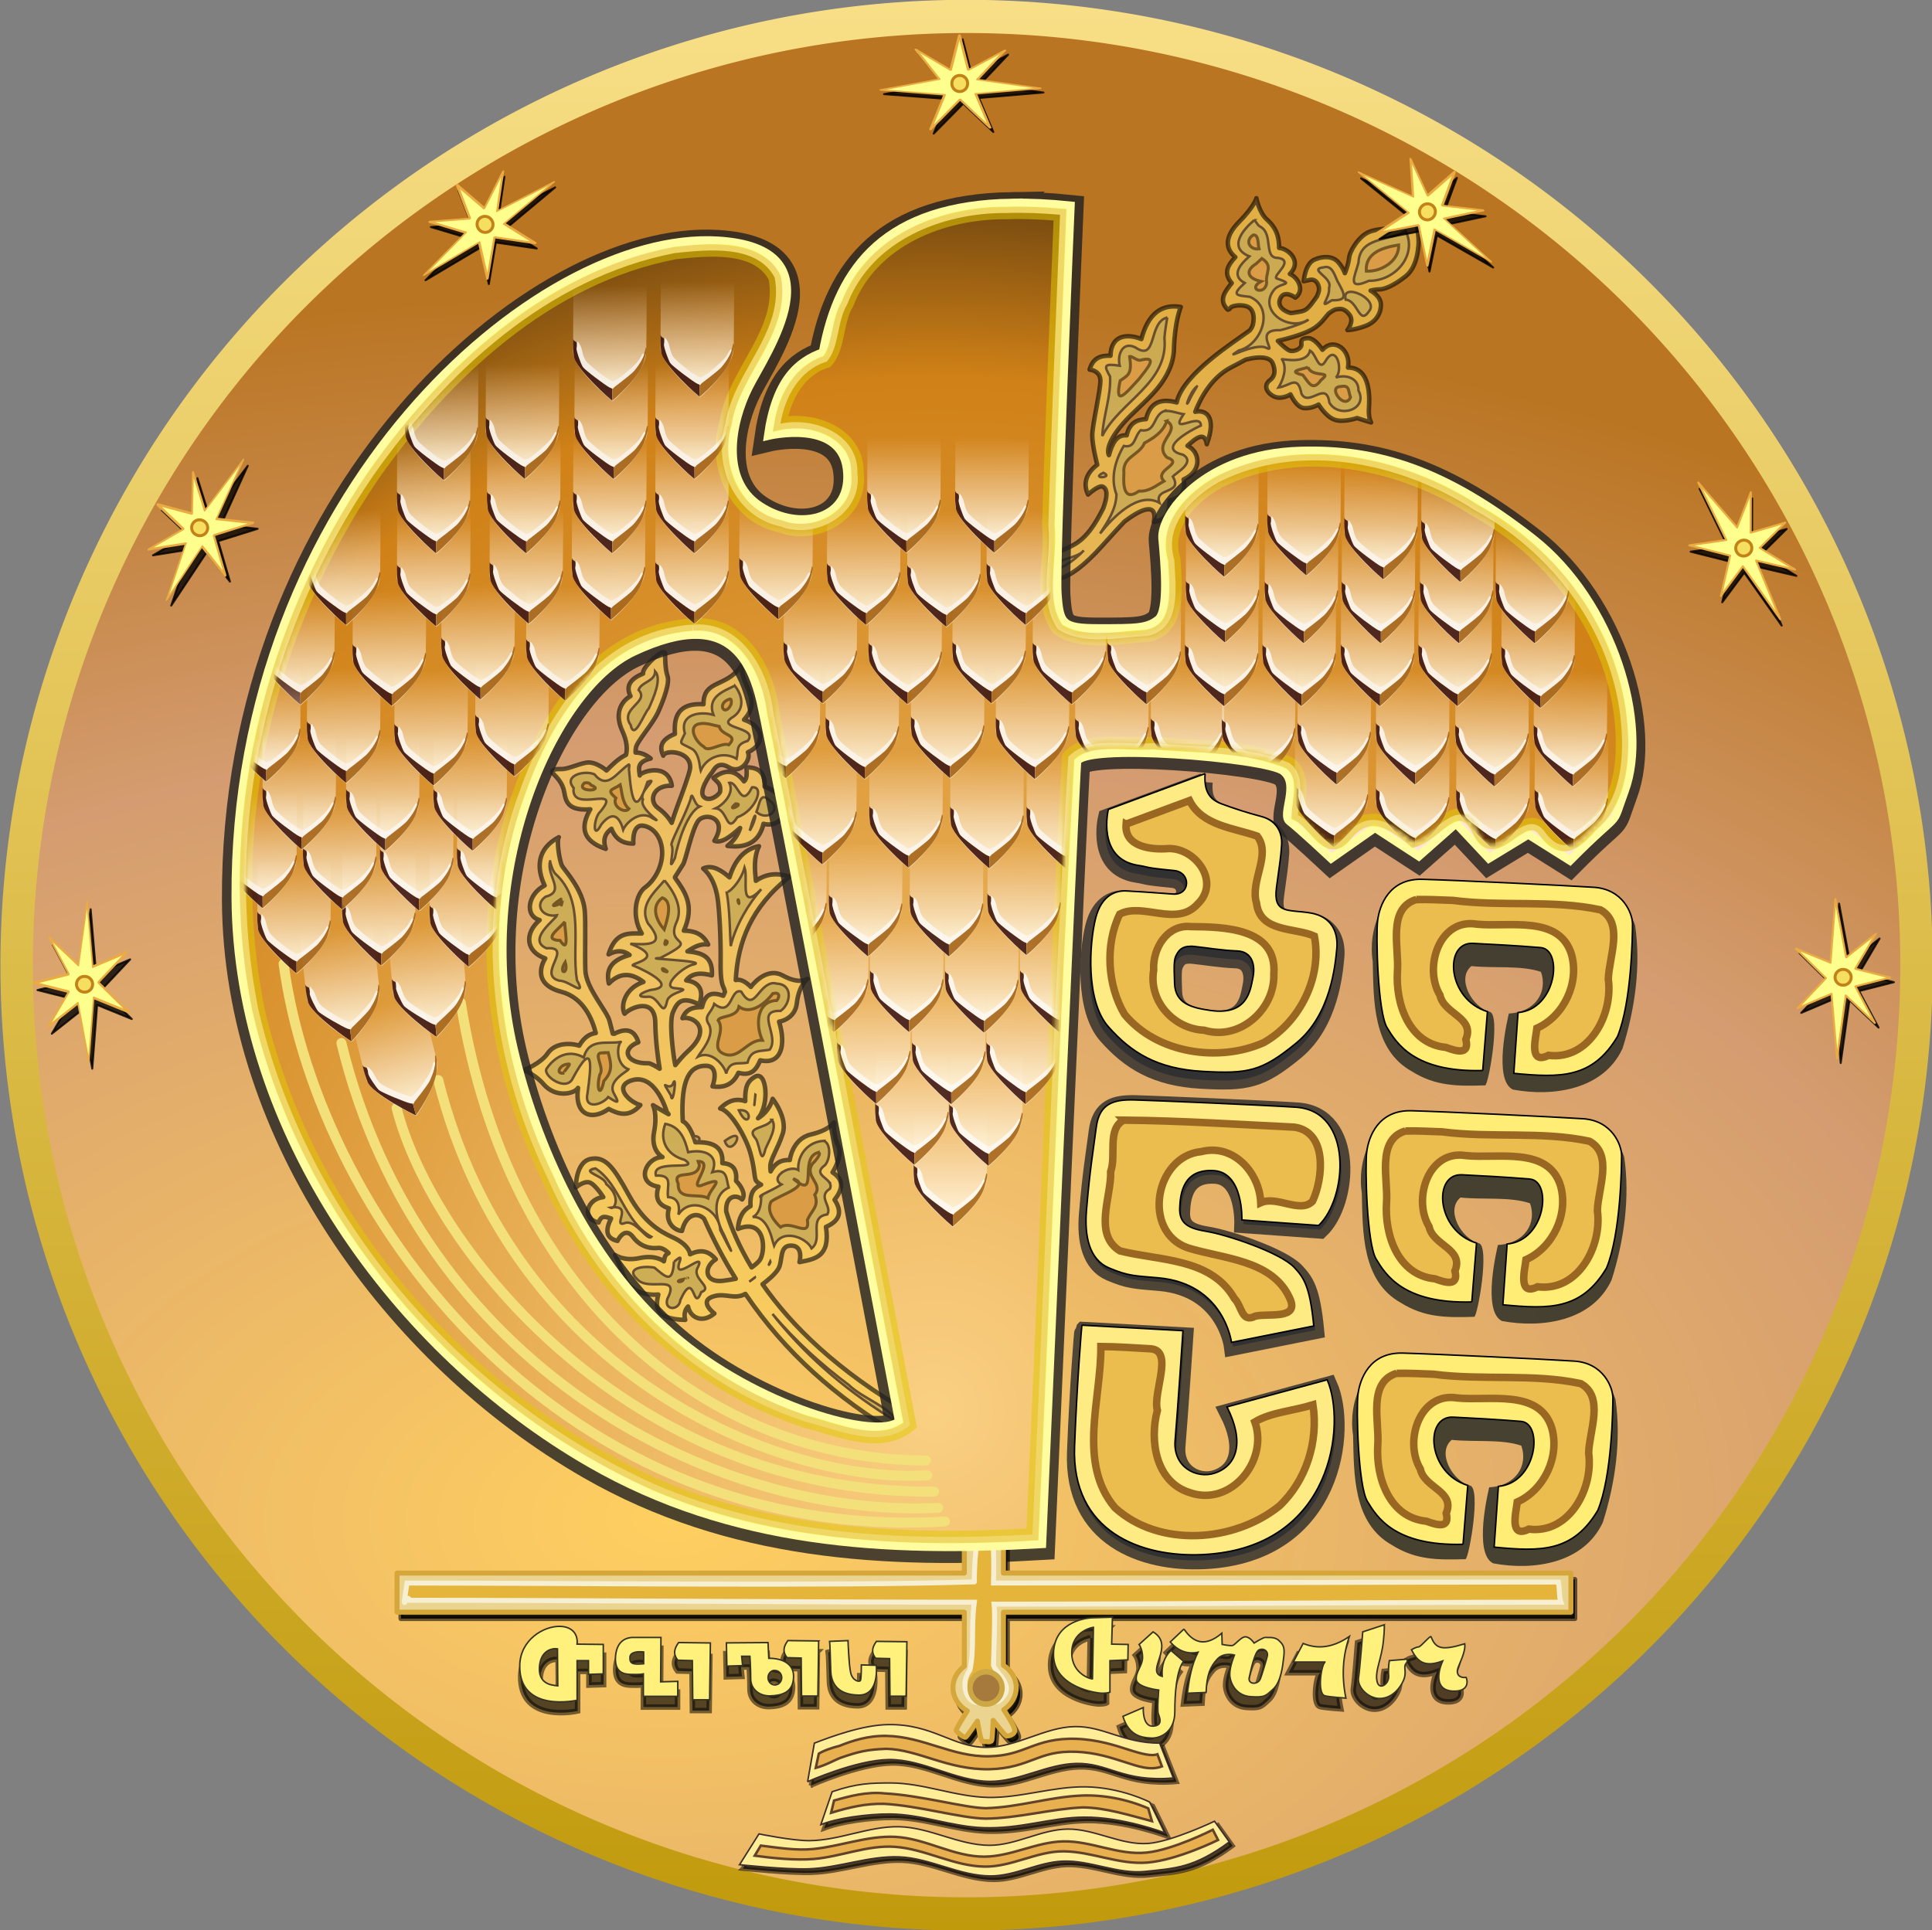 <svg height="387.146" width="387.402" xmlns="http://www.w3.org/2000/svg" xmlns:xlink="http://www.w3.org/1999/xlink"><rect width="100%" height="100%" fill="#808080" stroke="none"/><mask id="a"><path d="m353.562 190.156c-12.839-.121-27.011 5.477-31.906 18.219-2.169 3.543-1.611 8.824-4.156 11.594-5.455 1.623-8.423 7.141-9.281 12.438 6.696-1.433 15.669 2.053 15.438 9.938 1.046 8.194-8.351 13.436-15.469 10.656-9.108-1.865-13.575-12.243-10.969-20.719 1.541-10.263 11.923-18.303 9.844-29.188-3.571-6.744-13.571-5.567-20-4.906-25.604 4.929-46.004 24.028-60.475 44.603-21.039 30.762-30.391 70.26-23.084 106.965 9.575 41.768 40.476 77.832 79.497 95.369 23.655 10.242 50.181 11.529 75.75 10.062 2.426-51.967 4.175-104.045 7.188-155.938 4.137-4.4 11.546-2.229 16.968-2.777 9.092.837 18.866.384 27.344 3.996 3.458 2.423 1.873 7.179 1.719 10.438 3.229 1.436 5.855 8.412 9.331 4.402 4.53-5.837 9.236-3.27 13.935.809 4.765-1.356 9.289-10.382 13.338-1.279 3.513 6.066 8.919-6.812 13.216-.146 3.653 4.543 6.445 1.223 9.305-1.848 6.382-5.558 6.447-15.436 5.344-23.281-2.613-16.983-14.054-31.618-28.843-39.726-14.816-9.589-35.152-14.011-51.532-5.681-5.399 3.053-10.999 8.688-8.875 15.531.248 5.313 1.601 14.073-5.562 15.312-5.736.253-12.683 1.924-17.75-1.344-4.174-5.821-1.224-14.067-1.937-20.749.608-20.808 1.537-41.606 2.343-62.407-3.564-.3-7.142-.468-10.719-.344zm-62.938 82.562c9.753-.854 15.179 9.113 16.139 17.479 9.462 47.622 18.358 95.358 27.455 143.052-5.877 4.997-14.46.953-20.906-.656-23.465-7.674-41.96-26.393-51.742-48.809-11.68-23.949-15.048-52.66-5.554-77.885 5.074-14.358 14.582-29.852 30.858-32.712 1.247-.213 2.481-.462 3.75-.469z" fill="#f95" stroke="#000" stroke-width=".3"/></mask><radialGradient id="b" cx="299.404" cy="448.1" gradientTransform="matrix(2.159 -.016 .009 1.24 -370.998 -101.846)" gradientUnits="userSpaceOnUse" r="201.589"><stop offset="0" stop-color="#ffcf60"/><stop offset=".641" stop-color="#d49c70"/><stop offset="1" stop-color="#ba7522"/></radialGradient><radialGradient id="c" cx="305.536" cy="436.599" gradientTransform="matrix(1.679 0 -0 1.735 -174 -327.243)" gradientUnits="userSpaceOnUse" r="139.217"><stop offset="0" stop-color="#fad083"/><stop offset=".858" stop-color="#d08117"/><stop offset="1" stop-color="#784b10"/></radialGradient><linearGradient id="d" gradientUnits="userSpaceOnUse" x1="341.178" x2="341.178" y1="139.807" y2="532.857"><stop offset="0" stop-color="#f8df87"/><stop offset="1" stop-color="#c19a0c"/></linearGradient><linearGradient id="e" gradientUnits="userSpaceOnUse" x1="342.309" x2="342.309" y1="370.344" y2="390.615"><stop offset="0" stop-color="#ffe6d5" stop-opacity="0"/><stop offset="1" stop-color="#fff9e3"/></linearGradient><g transform="translate(-151.727 -147.433)"><path d="m539.386 336.332a198.208 193.186 0 1 1 -396.416 0 198.208 193.186 0 1 1 396.416 0z" fill="url(#b)" stroke="url(#d)" stroke-width="6.761" transform="matrix(.961 0 0 .985 17.669 9.726)"/><path d="m284.656 278.25c-1.144.254-4.227 3.249-3.969 4.281-2.279.952-3.629 2.266-2.531 4.531 0 0-3.958 1.909-1.625 7 .975 2.128 1.007 3.687.719 4.781-1.521.71-2.838 2.078-3.906 3.125 0 0-2.185-1.916-4.094-1.562-1.909.354-3.671 1.352-5.156 1.281-1.485-.071-1.845.428-1.562.781.283.354 1.693 1.491 2.188 3.188.495 1.697.072 4.518 5.375 4.094-2.003 3.484-1.676 6.335 3.094 7.938-.67-1.972-.054-3.188 1.156-4.031.784 2.055 2.272 2.988 4.375 2.969 0 0-.35-4.057 2.125-3.562s3.798 3.126 3.656 5.812c-.141 2.687-1.599 5.219-3.438 6.562-1.744 1.275-2.826 5.553-.656 9.219-2.555.015-5.223-.455-6.656 4.188 1.654-.871 3.061-.823 4.219.125-4.265 1.206-4.64 3.366-4.156 5.719 2.227-2.291 4.545-2.153 6.938-.312-3.927 1.339-4.587 5.011-3.781 6.375 1.24-1.302 6.094-3.396 6.156 1.812.041 3.407.494 6.875.875 9.219-.879-.563-1.87-1.105-2.281-1.094-4.526.124-5.503-2.917-2-4.219-.684-2.259-2.177-3.063-4.844-1.688-.094-.006-.187-.024-.281-.031l-.656-2.562c-.496-1.984-4.72-6.56-4.844-10.156-.124-3.596.099-9.402-.125-12-.367-4.263-4.091-8.088-4.562-8.969-.467-.873-1.15-5.061-.625-5.719-4.448 2.349-4.492 6.244-2.844 9.688-3.338 1.679-4.117 6.045-1 6.938-3.048 2.62-2.863 6.275 1.125 7.688 0 0-3.354 4.951 3.219 6.688 4.494 1.187 6.237 5.596 6.906 8.281-1.196.174-2.32.797-3.312 2.531-2.139-.651-4.98-.453-6.344 1.562s-4.75 3.344-4.75 3.344 2.38.971 3.906 2.781c2.47 2.928 6.307 1.923 6.938.781-.746 5.432 2.667 6.679 6.156 4.219 2.076 1.121 4.186 1.695 6.344-.781-2.232-.589-5.444-3.742-1.781-4.938 4.886-1.595 7.094 6.344 7.094 6.344l.344.438c-1.579-.88-3.125-1.812-3.125-1.812s.939 1.68.219 5.406c-.72 3.726 1.688 5 1.688 5-3.406.068-5.474 5.206-.812 5.938-.838 2.717.354 3.756 2.094 4.344-.882 3.127 1.482 4.531 2.625 4.531.797-3.414 3.109-3.817 4.438-2.438 1.901 4.271 4.013 8.278 6.344 12.031-.684.128-1.568.286-2.531.406-3.743.468-3.983-2.734-1.469-4.312-1.203-1.42-2.714-2.214-5.156-1 0 0-.032-1.83-3.5-3.406-2.573-1.17-5.799-3.03-8.781-8.469-2.982-5.438-4.615-7.835-7.656-7.25s-2.969 5.719-2.969 5.719 1.455-1.265 2.625-1.031c1.17.234 2.875 2.969 2.875 2.969-3.266.338-4.493 4.327-.938 5.094.619-1.698 1.584-1.044 2.5-.812-1.051 2.144-1.232 3.905 1.281 4.5 0 0 1.429-3.062 3.125-.781s3.979 2.304 5.031 2.188c1.053-.117 2.094 1.031 2.094 1.031-.898.429-.758 1.084-.938 1.656 0 0-1.627-1.358-4.844-.656-3.216.702-4.938-.625-4.938-.625 1.111 2.105 1.772 5.197 3 6.25 1.228 1.053 3.025 1.921 5.656 1.688-.488 2.137-.964 4.961 5.406 5.094 0 0-.549-1.518.562-2.688.446 2.268 2.876 3.429 5.281 1.406 0 0-3.528-2.654.156-3.531 2.255-.522 3.895.772 6.062-.406 7.908 11.673 18.142 20.852 30.969 28.344l2.312-4.281c-14.965-8.618-24.18-17.849-29.844-26 .914-.682 2.527-1.968 3.188-3.125.936-1.637.079-4.684 2.594-4.625 2.515.059 1.625 3.312 1.625 3.312 3.034-.614 6.22-.992 5.312-7.062 2.744-1.19 3.341-3 1.719-5.438 1.6-2.033 2.031-3.933-.406-5.5 0 0 2.15-3.262 1.156-5.25-.994-1.988-.875-4.75-.875-4.75s-.882 1.529-4.625 2.406c-3.743.877-4.219 5.125-4.219 5.125-2.13-.092-3.122.965-3.844 2.281-.039-.302-.076-.648-.062-1.094.042-1.44 1.41-3.262 2.469-6.438 1.058-3.175-2-7.031-2-7.031-.408 1.537-1.429 2.976-2.938 3.906 2.362-2.676 1.742-9.632-.562-8.344-1.705.953-2.042 2.239-2 4.906-2.14-.691-3.676.14-5.031 1.469 2.117.423 5.111 5.713 6 8.719.889 3.006.818 5.01 1.156 5.688.155.311.612.63 1.062.875-1.168.613-2.313 1.234-2.125 4.312-1.553.806-2.382 2.354-2.531 4.562 5.731-2.339 5.572 4.734 4.344 6.312-.419.539-1.064 1.034-1.594 1.406-2.544-4.223-4.129-8.034-5.094-11.188-.206-2.991 1.809-3.619 3.188-2.438.804-.974-.201-2.743-1.219-3.719.269-2.702-1-3.441-2.75-3.562.243-3.498-2.17-4.28-5.406-4.188 0 0-.99-3.531-2.531-4.219-.491-8.924 1.648-11.125 4.594-11.125 2.971 0 1.375 4.125 1.375 4.125 2.571.404 4.236-.603 5.188-2.719 2.697.739 3.628-.756 4.375-2.5 4.26.961 5.221-3.097 3.781-7.75 0 0 3.198-.428 3.562-3.719.394-3.555 2.125-4.875 2.125-4.875s-1.494 1.234-4.938-.656c-3.443-1.89-6.406 2.281-6.406 2.281-1.066-1.072-2.081-1.616-3.031-1.375.387-7.597 3.112-14.693 10.781-20.719-2.253-.786-4.497-.712-6.75.812-.244-2.371-.428-4.728.625-6.938-2.789.518-4.77 2.59-5.906 6.25-1.494-1.283-3.359-2.649-5.281-1.781 1.674 1.426 2.503 3.58 2.875 5.812.372 2.232.687 8.441.625 12.781-.062 4.34.409 4.788.719 5.594.051.134.103.356.156.562-.118.252-.229.484-.344.781-1.901-.684-3.596-.775-4.25 2.281-1.648-.012-3.179.272-3.938 2.219 2.093-.54 6.153 2.039 1.156 6.562-.931.843-1.809 1.873-2.594 2.844-.068-.391-.085-.383-.156-.812-.31-1.86-1.119-7.952-.312-9.812.806-1.86 1.685-3.391 5.281-1.531 1.048-3.163-.208-4.485-2.625-4.844 1.23-1.594 3.106-1.54 5.156-1 .247-4.015-2.23-4.534-4.906-4.812 1.32-.908 2.672-1.613 4.156-1.375-1.097-2.255-2.89-2.747-4.875-2.781 2.285-5.162.13-7.871-1.781-10.625v-.125c.609-.95 1.254-1.959 1.625-2.562.566-.919 1.696-6.716 2.969-8.625 1.273-1.909 6.211-.831 3.312 3.906 1.481.589 3.305-.932 5.156-2.562-.384 1.202-1.023 2.392-2.531 3.594 4.336.549 6.46-1.221 7.219-4.438 4.515 1.162 6.589-5.158.219-7.438.218-3.491-2.061-3.89-3.625-3.875.039 1.096.185 2.26-.5 2.812-1.681-2.266-3.69-2.57-6.125-.688l.844.844c.495.495.571 1.207.5 1.844-.071.636-2.15 2.256-3.281 1.125s1.209-4.459 1.562-4.812 1.065-2.61 3.469-1.125c2.404 1.485 4.52-1.617 3.812-3.031 3.705-1.689 3.051-5.283-.781-6.531 3.747-4.03-.625-6.633-.469-10.875-3.195 4.584-7.656 2.761-7.656 7.781-5.169-.316-5.957 2.625-5.719 5.938-2.996 1.239-3.091 2.761-2.344 4.375.242-1.271 5.727-1.016 5.375 2.562-.098.995-1.699 5.349-2.406 7.188-.435 1.132-.908 2.583-1.281 3.719-.491-.838-1.323-1.944-2.75-2.969-1.987-1.427-.965-4.675 2.781-4.469-.778-4.949-6.577-2.621-6.438-2.062-.111-1.28-.769-2.668 2.188-3.406-1.075-.869-2.081-1.192-3.031-1.188-.012-.233.014-.525.062-.938.141-1.202 3.377-4.792 4.438-7.125 1.061-2.333 2.401-5.867 1.906-7.281-.495-1.414-.484-3.837-.469-4.469.007-.291-.173-.371-.438-.312zm119-91.062s-.363 1.6-3.5 4.781-2.549 5.55-.719 7.031c-1.406 1.533-2.516 3.113-.719 5.219-1.366 1.697-2.734 3.389-.812 5.312 0 0 .214.104.562-.375.349-.479 2.486-.723 3.531-.156 1.046.566 1.317 1.931.969 3.5-.085.38-.305.783-.594 1.156-.009.012-.022.019-.031.031-.166.128-.275.198-.469.344-2.526 1.894-12.925 8.38-14.188 14.062-.004.019.004.043 0 .062-3.726-1.018-5.469.48-6.156 3.344-1.787.098-3.319.69-3.875 3.25-2.068-.188-2.926 1.701-3.562 3.969 0 0-1.175-1.704 2.781-6.281 1.959-2.266 4.777-4.501 6.812-6.938 2.075-2.484 3.359-5.172 3.438-8.031.155-5.663 1.375-8.469 1.375-8.469-3.995-.672-6.601 1.524-7.906 6.438-2.749-1.097-6.092-.903-6.188 3.344-1.896-.068-3.523.386-4.188 2.781 0 0 2.079.154 2.156 2.094.078 1.939-1.625 8.999-1.625 11.094s1 5.906 1 5.906c-2.28 1.709-2.874 3.846-1.844 5.969 0 0 2.175-2.027 3-1.562.994.559.838 2.112.062 4.281-1.523 3.036-3.308 6.008-6.125 7.469-4.262 2.21-7.75 2.688-7.75 2.688l3.812 3.938s2.678 1.424 9.781-6.469c2.344-2.604 3.57-3.94 4.5-4.906 3.59-2.76 6.693-3.855 5.906.062 3.067-.573 3.103-2.565 3.156-4.344 2.159-.452 3.339-1.67 2.812-4.188 3.713-1.641 3.39-5.518.781-6.75 1.821-1.686 3.481-2.907 3.875-.312 2.149-5.914-.496-6.949-2.312-6.5.855-2.294 3.037-6.77 7.156-8.906.953-.494 1.958-1.019 2.938-1.562.083-.022.165-.041.25-.062 2.377-.594 4.633-.574 5.188.812.555 1.387.507 2.583-.562 3.375-1.07.792-1.062 2.135.562 3.125 1.624.99 3.562-.281 3.562-.281s1.142 2.592 2.688 2.75 2.938-.719 2.938-.719 1.467 2.468 3.25 3.062c1.783.594 4.469-.344 4.469-.344 1.03.337 1.993.643 2.812.875 0 0-.556-.896-.438-2.719.119-1.822.527-8.321-4.188-8.281.641-3.51-2.805-6.188-5.125-3.562 0 0-1.503-2.423-2.969-2.344-1.466.079-1.25.631-1.25 1.344 0 .713-1.253 1.338-2.125 1.219-.755-.103-2.166-1.56-2.594-2 .001-.001.062-.031.062-.031s5.228-1.109 7.438-2.688c1.316-.94 1.893-1.908 2.688-2.781.587-.434 1.178-.8 1.5-.844.832-.113 1.598-.298 2.656 1.062 1.058 1.361-.406 3.094-.406 3.094s1.225.05 3.531-.781c2.306-.832 3.225-2.674 3.188-4.375s-2.062-2.75-2.062-2.75.836-.25 1.781-.25c.945 0 2.824-.691 5.281-2.656s2.6-6.285 2.562-7.344c-.038-1.058-.625-5.562-.625-5.562s-2.036 1.598-3.812 2.656c-1.777 1.058-3.503.581-5.469 1.375-1.966.794-3.842 3.631-4.031 5.219-.189 1.588-.844 3.062-.844 3.062s-.423-1.223-1.406-2.281c-.983-1.058-2.76-1.269-4.688-.438-1.928.832-2.156 4.344-2.156 4.344s.154-.054 1.25-.281c1.096-.227 1.63.713 1.781 1.469.086.432.048.959-.406 1.875-.15.204-.299.409-.469.656-1.736 2.526-2.234 2.216-3.812 2.531-.371.074-.679.109-.969.125-1.341-.357-2.696-1.322-2.125-2.812.784-2.048 3.062-.281 3.062-.281 1.907-1.352.677-3.964-1.094-4.75 2.608-2.669-.524-5.167-2.156-5.219 0-2.789-.944-4.368-2.469-5.719-1.525-1.351-2.094-4.25-2.094-4.25z" style="fill:#f9d059;fill-opacity:.638;stroke:#000;stroke-width:.9;stroke-linejoin:round;stroke-opacity:.588"/><path d="m403.219 191.594c-2.178 1.836-5.36 5.494-.969 7.25-1.561 1.373-3.911 3.767-.938 5.344-2.801 2.561-1.614 2.45 1.031 2.781 5.072 2.153 2.441 9.638-2.217 10.762-3.796 2.459 3.356-1.834 5.624-.48 1.992.933-2.763-3.79 2.688-3.594 1.51-.335 5.34-1.622 5.625-2.125-3.738 2.535-10.185-1.676-6.906-5.906 1.139-1.585 4.598-.968.524-2.363-.753-.65 3.695-3.521.351-4.106-3.109.118-.798-4.864-3.688-6.312-.47-.247-.814-1.117-1.125-1.25zm30.375 2.188c-3.26 2.052-9.225 1.064-9.469 6.344-.723 2.769-2.421 5.647 2.094 3.625 5.352.08 9.734-5.189 7.375-9.969zm-16.344 7.25c-3.46.409 1.852 2.011.969 4.156.273 2.073-2.477 4.439.562 2.469 3.198.077 2.713-1.04 1.127-3.839-.541-1.11-1.028-3.221-2.659-2.786zm4.312 6.5c2.466.174 2.711 5.298 4.688 2.312 2.088-2.466-5.687-5.936-4.688-2.312zm-35.781 3.594c-3.842.87-1.959 9.004-6.375 6-2.602-1.331-3.681 1.47-3.156 3.656-3.151-.458-3.235-.08-1.938 2.156.23 4.028-1.386 7.92-1.562 11.938 3.553-6.982 13.323-10.601 12.469-19.625.071-1.298.406-3.063.562-4.125zm28.625 6.625c-.672 2.931-5.83 1.546-5.625 1.75 1.235 1.841.013 4.514-.688 5.656 2.364-.32 3.856-2.661 4.594 1.219 1.427 2.833 5.016-2.746 5.594 1.781 1.846 3.321 7.87 1.396 5.844-2.406.069-2.44-2.432-3.292-4.531-2.594 1.547-1.467.079-6.822-1.988-3.449-1.436 2.616-1.947-1.361-3.199-1.957zm-22.719 7.219c-1.513 1.168-2.783 5.609-1.156 2.062.236-.517 1.493-2.492 1.156-2.062zm-6.531 4.906c-2.291.901-1.608 4.37-4.688 3.844-1.331 1.197-1.017 3.66-3.406 3.156-1.776 2.987-2.695 6.531-1.469 9.719-.049 2.947-1.749 5.473-3.281 7.844 2.62-3.34 7.694-8.514 11.906-6.156-1.174-3.183 4.844-1.649 2.679-5.262.528-.707 4.677-2.825 2.04-4.394-5.324-1.173 1.371-4.838 3.594-5.844-.04-2.828-6.584 2.279-3.469-2.281-1.335-.201-2.557-.783-3.906-.625zm-12.188 12.375c-2.758 1.316 2.255 1.038 0 0zm-3.938 15.562c-1.13 1.788-6.969 1.746-5.219 3.656 1.998-.433 4.936-3.202 5.219-3.656zm-85.938 24.25c-.023 2.117-2.721 2.05-3.312 3.75 2.277 2.47-3.932 3.702-1.594 7.031.716 3.29 2.603-2.239 3.625-3.312.939-2.124 2.692-5.932 1.281-7.469zm15.969 2.906c-2.46 1.168-5.577 2.329-4.281 5.844-2.749-.796-6.874-.093-5.719 3.719-1.158 2.359-1.087 1.741 1.219 3 1.791.746 1.825 4.368 1.906 4.562 1.239-2.968 4.686-4.021 7.25-2.469.417-1.761-.306-2.832 2.219-3.594 2.349-2.898-7.009-2.404-2.818-4.884 2.392-1.709 1.629-4.441.224-6.179zm-21.281 15.812c-2.484 1.652-4.236 5.185-6.875 1.938-2.064-.86-6.258.283-4.156 2.75-.636 5.315 10.009-.894 5.387 4.719-1.401 1.126-1.682 6.162.175 2.594 2.108-2.626 3.537-1.897 4.375 1.062.649-1.537 3.558-4.097 5.969-2.25 2.696 1.436-2.964-1.923-2-3.812-.951-1.583 3.391-4.551.906-3.531-2.522 7.541-3.26 3.005-3.688-2.25-.117-.26.211-1.401-.094-1.219zm20.188 3.656c1.161 2.252-1.521 4.591-2.719 5.125 2.502.263 2.083 5.363 4.32 1.785 3.712-1.308 5.529-6.281 2.961-6.004-2.264 4.522-2.75-1.224-4.562-.906zm-7.75 3.25c-1.183 3.56-4.257 8.962-3.812 9.281.627 1.205-.996 6.0.656 2.562.69-3.512 2.546-9.146 4.938-10.344-1.119-.288-1.503-3.509-1.781-1.5zm13.188 2.594c2.209 1.994 5.154-.511 2.656-2.281-1.971-1.883-1.955.602-2.656 2.281zm-1.344 3.75c1.559-2.548 1.422-5.227 0 0zm-40.031 6.156c-.801 2.877 3.199 6.009-.906 7.094-2.3 1.617-.676 4.227 2.284 3.73-.253.815-6.118 4.892-2.096 6.614 5.618-.393-2.102 5.36 2.594 6.5 1.985-.017 5.51 3.547 3.5-.125-1.151-7.132 1.737-15.824-4.344-21.344-.564-.657-.903-1.862-1.031-2.469zm39 1.25c-.871 3.12-3.55 5.481-3.625 4.781.693 3.497.67 8.482.844 10.969 1.003-4.193 3.587-8.509 6.125-11.406-4.541 4.689-2.559-2.152-3.344-4.344zm-16.062 2.562c-1.983 2.386-5.191 4.98-3.312 8.625 3.698 4.4.301 4.31-3.531 4.094 8.205 3.195-1.421 4.034.812 4.469 2.425.994 8.753 4.19 3.24 4.797-2.064.564-3.211 1.554-.365 1.36 2.109-.041 2.872 4.488 3.656.969.333-2.172 6.082-2.288 1.481-2.698-2.721-.331 1.875-4.464 3.956-4.771 2.707-.745-11.132-1.154-6.812-1.25 8.431-4.325 1.013-1.988 3.25-7.125 1.531-3.129-.796-6.562-2.375-8.469zm21.469 20.656c-2.878.669-3.541 5.949-6.094 1.656-2.252-.774-1.722 5.296-5.406 2.469-.573 1.949-2.289 2.366-1 4.219 1.097 2.375-1.737 5.417-2.281 6.375 2.866-1.431 5.431 1.992 5.688 3.375.709-2.682 2.395-1.82 4.281-2.188.673-2.691 2.441-2.206 4.438-2.594 2.094-2.825-3.078-7.966 2.188-7.781 2.074-1.447 2.535-5.347-.781-5.469-.329-.108-.69-.117-1.031-.062zm-30.25 11.75c-2.75.507-6.374-.855-7.406 3.125-2.953-1.691-5.728-.278-7.438 2.219-.931 1.355 3.988 4.864 5.273 1.877 4.166-7.698 3.712-2.593 2.914 3.092-.738 3.331 2.868 2.375 4.156.75 2.114 1.384 2.261 1.278 1.125-.75-1.345-2.517 2.711-4.363 2.938-4.812-2.481-.944-2.372-4.537-1.562-5.5zm10.312 8.688c-1.037.982-2.467-1.689-.25 2.031.403 2.701 1.355-4.974.36-2.175zm16.688 1.969c-.552 5.428.233-2.029 0 0zm-3.312 3.062c1.963 4.334 3.272-.437 0 0zm6.625 1.906c-.998 1.87-5.519 1.268-3.188 3.844.848 1.464.986 5.646 1.906 2 .703-1.673 2.423-4.392 1.281-5.844zm-21.375.812c-1.246 3.312.306 6.263 3.887 7.224 3.488 2.358-6.77-.328-5.762 3.151 3.67-.182 2.061 2.206 2.438 4.312 2.422.111 2.297 2.441 2.062 3.5 2.657-3.923 8.183-1.006 8.406 3.125 2.203 4.382 3.175 6.188.719.875-1.612-2.859-2.663-7.731.969-9.406-.545-1.721-.174-3.976-3.281-3.094 1.509-3.725-2.014-4.642-4.844-4-.692-2.778-1.685-5.18-4.594-5.688zm6.406 3.625c1.78-1.193-2.398-1.836 0 0zm5.531-.188c1.264 3.872 4.886-3.624 0 0zm19.812-.031c-3.105.206-5.221 2.693-5.094 5.844-1.853-1.088-5.818 1.57-3.344 2.906-2.61 1.603-4.993 2.298-4.094 2.594.035 1.734-.461 3.382-1.688 3.938 3.322-.26 4.124 5.563 4.25 5.844 1.583-3.746 6.526-1.735 7.562.438 2.482-1.9-.854-6.215 3.156-6.812.99-1.676-2.056-3.548.531-5.156.925-2.134-3.963-2.565-.969-4.75 1.091-1.294 1.154-4.442-.312-4.844zm1.281 8.469c.104-.033-.043-.058 0 0zm-13.594 2.531c.043-.058-.104-.033 0 0zm3.969-4.656c.043-.058-.104-.033 0 0zm-37.562-.781c-2.922.641 2.029 1.46 2.312 3.094 3.107 2.58 1.691 5.268.812 4.75 4.92-.811.077 4.227 3.094 3.031 2.112-.516 4.358 3.743 5.156 2.812-5.467-3.043-6.243-10.51-11.219-13.719l-.156.031zm15.906 18.625c-.281 4.495-1.531 3.254-3.906 1.25-2.227-.453-5.851.107-3.5 2.281 2.315 2.634 8.723-1.191 6.094 3.938-.81 2.353 2.348 2.509 2.594.25 2.992-6.504 2.439 2.832 4.188-1.562 2.575-1.018-2.12-2.671-.656-5.031 1.747-3.661-5.503 3.709-3.594-1.312.363-1.315-.765.04-1.219.188zm19.344-.094c-.782 1.614.139.242 0 0zm-4.25 4.156c1.987-1.412 1.794-1.412 0 0zm5.438 7.469c6.772 8.291 14.939 15.037 24 20.531-1.12-2.826-6.726-4.603-9.469-7.281-5.628-4.187-10.78-8.915-15.312-14.25l.616.788z" fill="#c7aa55" fill-opacity=".867" stroke="#674f2f" stroke-width=".5"/><path d="m403.031 194.562c-1.85 1.221-.554 3.076 1.156 2.781-.25-.805.002-2.899-1.156-2.781zm29.156 2c-3.094.504-6.724 1.494-6.5 5.25 3.032.182 6.666-2.093 6.5-5.25zm-28.594 3.781c-2.14 1.309-1.867 2.891 1 3.531-2.879 1.604.782 2.912 1.125.344-.311-2.233 1.416-3.409-.969-4.938l-.736.677zm-25.344 18.594c.473 3.445-.183 3.673-1.906 4.844-1.226 5.524 1.22 2.436 3.781-.344 1.524-1.989 4.12-4.778.219-3.75-.708.069-1.658-.888-2.094-.75zm35.75 2.156c-1.592.522-4.161.775-1.031 1.562 1.22 1.511 1.932 3.399 3.656 1 2.516-2.011-1.703-.344-2.625-2.563zm6.562 3.875c-2.765-.021.751 4.85 1.969 2.156-.498-1.284-.11-2.544-1.969-2.156zm-34.875 6.906c-.712 2.244-2.792 3.495-4.469 4.406-1.051 2.556-4.502 2.673-4.125 6.094-.167 2.534.034 5.697 3 3.562 2.102.119 3.364-1.072 5.031-2-2.218-2.32 4.348-3.44.562-4.781-2.867-2.982 3.096-5.335 0-7.281zm-87.562 55.75c-2.879.797-1.08 3.812.188 1.094.087-.291.142-1.075-.188-1.094zm-5.906 4.938c-2.792.31-1.075 3.68.625 4.625.845 1.317 3.508-.917 5.031-.375 2.049-2.129-1.417-1.686-1.938-3.688-1.227-.231-2.45-.727-3.719-.562zm-23.312 11.906c-2.007 1.946 4.456 1.682 1.312.406-.275-.485-.828-.491-1.312-.406zm7.188.375c-1.642 1.104-2.866.9-.875 2.656-.839 1.688 1.835 3.198 2.625 2.156-1.369-1.131-1.374-3.346-1.75-4.812zm23.125 3.812c-2.131 1.854 1.998-.037 0 0zm-14.688 18.844c-2.496 1.826-1.023 4.793.375 6.375.631-1.972 1.816-5.656-.375-6.375zm-20.375.312c-1.749 1.147-2.219 1.782.25.719-.286 1.454-.092-1.218-.25-.719zm35.531.25c.414 1.754.11-.875 0 0zm-34.719 4.25c-1.167 1.491-4.561 3.605-.938 3.75 2.108 3.197.796-3.083.938-3.75zm20.219 3.781c-.639 1.706 1.014.155 0 0zm-20.125 4.312c-1.554 2.459.787 2.669 0 0zm19.656 1.719c2.19.894-.943-1.281 0 0zm21.969 4.594c-1.564 2.061-4.488 4.329-6.781 2.625-.436 2.247-3.812 1.731-4.188 2.719 1.769 2.51-2.101 5.718 1.531 6.875 2.834.822 4.389-2.987 7.344-2.875-1.404-2.99-1.174-7.86 2.906-7.969.701-.932.466-1.724-.812-1.375zm-34.094 11.875c-2.228-.089.493 2.975-.594 4.375-.757 2.717.054 4.928.812 1.281 1.747-1.952 1.55-3.256.875-5.688-.363.039-.732-.042-1.094.031zm-7 2.281c-1.616.018-2.63 2.099-.719 1.781-.429-.089 1.815-2.173.719-1.781zm49.969 17.781c-3.656 1.318.47 9.604-4.781 5.188 3.777 1.372-2.557 3.188-4.438 4.594-1.029 1.967.764 4.093 1.906 5.125 2.205-1.511 5.976 2.348 5.375-1.438.855-1.981 2.421-2.751 1.469-5.062 1.856-2.26-2.389-3.777-.344-6.344.405-.306 2.113-2.376.812-2.062zm-23.594 2.469c-.385 3.214-5.678.61-4.25 3.719-.115 3.527 3.77 1.801 5.969 2.875.374-1.979 3.875-4.414-.604-2.797-4.339 1.917 2.32-4.63-1.365-4.547zm-2.406 22.656c.122.043.047-.098 0 0zm-.781.219c-2.186.45-.283.88 0 0z" fill="#db9b45" fill-opacity=".929" stroke="#765623" stroke-width=".6"/><path d="m300.68 522.214 3.891-6.175s6.743 1.393 10.159 1.356c6.074-.064 11.934-2.943 18.006-2.793 6.159.152 11.942 3.738 18.103 3.729 5.299-.008 10.263-3.172 15.562-3.253 5.494-.084 10.751 3.283 16.231 2.877 4.66-.345 13.29-4.454 13.29-4.454l2.96 4.145c-7.105 5.244-10.92 5.28-16.833 5.917-5.536.596-11.013-2.279-16.576-2.059-4.918.194-9.541 2.976-14.463 2.969-6.253-.01-12.114-3.601-18.363-3.831-6.078-.224-12.01 2.184-18.088 2.404-4.632.168-13.879-.831-13.879-.831zm16.298-8.025 2.265-6.606c4.97-1.699 7.76-1.754 11.706-1.758 6.591-.006 12.969 2.773 19.559 2.901 6.54.127 12.967-2.2 19.508-2.122 7.177.086 12.894 3.055 12.894 3.055l3.02 6.165s-8.336-3.221-16.233-3.147c-6.767.064-12.608 2.385-20.192 2.116-6.27-.222-12.347-2.699-18.621-2.748-4.675-.037-10.948.884-13.905 2.143zm-2.651-8.627 1.356-7.724c3.397-1.321 9.73-3.653 14.824-3.722 9-.123 12.948 4.58 19.684 4.569 6.055-.01 11.627-4.048 17.681-4.166 5.785-.113 9.742 3.319 17.039 3.319l2.752 6.986c-10.255.881-12.999-3.107-19.602-2.914-5.848.172-11.328 3.611-17.178 3.594-6.928-.021-13.39-4.478-20.318-4.376-6.568.097-16.239 4.434-16.239 4.434z" opacity=".676" stroke="#000" stroke-opacity=".786" stroke-width=".9"/><path d="m354.584 188.655c-25.084.427-34.791 12.674-37.906 30-5.067 1.814-9.419 5.576-11 16.688 0 0 14.495-3.51 15.812 6.594s-9.348 12.945-17.562 7.469c-7.908-5.272-5.702-16.69-2.188-23.719 3.514-7.029 18.436-27.956-6.156-29.438-36.462-2.197-97.096 50.949-96.656 131.781.255 46.855 32.089 90.999 71.125 113.438 28.308 16.272 59.139 18.003 90.531 16.156 0 0 6.737-155.025 7.031-156.812.646-3.928 37.798-.886 41.312 1.75 3.514 2.636-.445 8.776 1.312 10.094 1.757 1.318 8.344 7.469 8.344 7.469l8.781-6.156 8.781 5.719 7.469-6.594 6.594 7.031 7.906-4.812 8.344 5.25c10.955-11.058 7.972-5.803 11-14.062 4.832-13.179-2.214-37.76-18.469-50.5-17.634-13.821-31.187-18.033-46.562-17.594-19.366.553-28.096 12.761-27.656 17.594.439 4.832 1.322 14.493-.875 16.25s-4.407 1.75-11.875 1.75-7.904-.881-8.344-7.031 2.625-77.75 2.625-77.75c-4.236-.441-8.135-.623-11.719-.562zm-63.344 86.594c7.402.059 11.113 5.371 12.969 13.469 2.699 11.779 27.75 144.312 27.75 144.312-4.278 3.921-28.686-2.921-45.312-17.312-17.711-15.331-27.696-38.959-32-57.312-8.344-35.583 7.866-72.143 24.062-79.75 5.061-2.377 9.167-3.433 12.531-3.406z" fill="#333" stroke="#222" stroke-opacity=".805" stroke-width="5.4"/><path d="m345.877 457.939v6.281h-113.75v7.844h113.75v10.844c-1.39 1.026-2.281 2.558-2.281 4.281 0 1.962 1.142 3.689 2.875 4.688-.562.878-2.365 3.734-2.219 3.969.17.271 1.539 1.414 1.844 1.312.305-.102 2.406-3.25 2.406-3.25s.627 4.096 1 4.062c.373-.034 1.739.324 1.875-.219.136-.542.281-4 .281-4s2.317 3.023 2.656 3.125c.339.102 1.826-.267 1.656-1.25-.146-.845-1.691-3.243-2.188-4 1.51-1.023 2.5-2.628 2.5-4.438 0-1.834-1.015-3.449-2.562-4.469v-10.656h113.781v-7.844h-113.781v-6.281z" fill="#201906" stroke="#000" stroke-linecap="round" stroke-linejoin="round" stroke-opacity=".582"/><path d="m345.094 456.656v6.281h-113.75v7.844h113.75v10.844c-1.39 1.026-2.281 2.558-2.281 4.281 0 1.962 1.142 3.689 2.875 4.688-.562.878-2.365 3.734-2.219 3.969.17.271 1.539 1.414 1.844 1.312.305-.102 2.406-3.25 2.406-3.25s.627 4.096 1 4.062c.373-.034 1.739.324 1.875-.219.136-.542.281-4 .281-4s2.317 3.023 2.656 3.125c.339.102 1.826-.267 1.656-1.25-.146-.845-1.691-3.243-2.188-4 1.51-1.023 2.5-2.628 2.5-4.438 0-1.834-1.015-3.449-2.562-4.469v-10.656h113.781v-7.844h-113.781v-6.281z" fill="#ebd490" stroke="#d5a73b" stroke-linecap="round" stroke-linejoin="round"/><path d="m347.094 464.7c-28.366.882-78.698.237-113.75.237-1.176 7.458-.158 1.556.506 3.452 32.917 0 80.327.392 113.244.392-.702 5.434.044 9.345-.887 13.618-3.055 4.221 1.717 9 2.731 4.913-.343-.052 2.114 3.001 3.906.5 2.156-2.512-1.246-4.602-1.906-6.375.098-3.966.359-10.316.124-12.265 35.927 0 77.73-.392 113.657-.392-.391-.994-.234-2.536-.506-4.04-32.927 0-80.348.196-113.275.196.596-19.089-3.791-15.099-3.844-.237z" fill="#e4b53a" stroke="#f6efd1"/><path d="m352.676 486.002a3.051 2.933 0 1 1 -6.103 0 3.051 2.933 0 1 1 6.103 0z" fill="#a67a3d" stroke="#cca743" transform="matrix(1.052 0 0 1.104 -18.347 -50.567)"/><path d="m354.656 188.125c-25.084.427-34.791 12.674-37.906 30-5.067 1.814-9.419 5.576-11 16.688 0 0 14.495-3.51 15.812 6.594s-9.348 12.945-17.562 7.469c-7.908-5.272-5.702-16.69-2.188-23.719 3.514-7.029 18.436-27.956-6.156-29.438-36.462-2.197-97.096 50.949-96.656 131.781.255 46.855 32.089 90.999 71.125 113.438 28.308 16.272 59.139 18.003 90.531 16.156 0 0 6.737-155.025 7.031-156.812.646-3.928 37.798-.886 41.312 1.75 3.514 2.636-.445 8.776 1.312 10.094 1.757 1.318 8.344 7.469 8.344 7.469l8.781-6.156 8.781 5.719 7.469-6.594 6.594 7.031 7.906-4.812 8.344 5.25c10.955-11.058 7.972-5.803 11-14.062 4.832-13.179-2.214-37.76-18.469-50.5-17.634-13.821-31.187-18.033-46.562-17.594-19.366.553-28.096 12.761-27.656 17.594.439 4.832 1.322 14.493-.875 16.25s-4.407 1.75-11.875 1.75-7.904-.881-8.344-7.031 2.625-77.75 2.625-77.75c-4.236-.441-8.135-.623-11.719-.562zm-63.344 86.594c7.402.059 11.113 5.371 12.969 13.469 2.699 11.779 27.75 144.312 27.75 144.312-4.278 3.921-28.686-2.921-45.312-17.312-17.711-15.331-27.696-38.959-32-57.312-8.344-35.583 7.866-72.143 24.062-79.75 5.061-2.377 9.167-3.433 12.531-3.406z" fill="#ffe6d5" stroke="#fffda0" stroke-width="1.7"/><path d="m353.562 190.156c-12.839-.121-27.011 5.477-31.906 18.219-2.169 3.543-1.611 8.824-4.156 11.594-5.455 1.623-8.423 7.141-9.281 12.438 6.696-1.433 15.669 2.053 15.438 9.938 1.046 8.194-8.351 13.436-15.469 10.656-9.108-1.865-13.575-12.243-10.969-20.719 1.541-10.263 11.923-18.303 9.844-29.188-3.571-6.744-13.571-5.567-20-4.906-25.604 4.929-46.004 24.028-60.475 44.603-21.039 30.762-30.391 70.26-23.084 106.965 9.575 41.768 40.476 77.832 79.497 95.369 23.655 10.242 50.181 11.529 75.75 10.062 2.426-51.967 4.175-104.045 7.188-155.938 4.137-4.4 11.546-2.229 16.968-2.777 9.092.837 18.866.384 27.344 3.996 3.458 2.423 1.873 7.179 1.719 10.438 3.229 1.436 5.855 8.412 9.331 4.402 4.53-5.837 9.236-3.27 13.935.809 4.765-1.356 9.289-10.382 13.338-1.279 3.513 6.066 8.919-6.812 13.216-.146 3.653 4.543 6.445 1.223 9.305-1.848 6.382-5.558 6.447-15.436 5.344-23.281-2.613-16.983-14.054-31.618-28.843-39.726-14.816-9.589-35.152-14.011-51.532-5.681-5.399 3.053-10.999 8.688-8.875 15.531.248 5.313 1.601 14.073-5.562 15.312-5.736.253-12.683 1.924-17.75-1.344-4.174-5.821-1.224-14.067-1.937-20.749.608-20.808 1.537-41.606 2.343-62.407-3.564-.3-7.142-.468-10.719-.344zm-62.938 82.562c9.753-.854 15.179 9.113 16.139 17.479 9.462 47.622 18.358 95.358 27.455 143.052-5.877 4.997-14.46.953-20.906-.656-23.465-7.674-41.96-26.393-51.742-48.809-11.68-23.949-15.048-52.66-5.554-77.885 5.074-14.358 14.582-29.852 30.858-32.712 1.247-.213 2.481-.462 3.75-.469z" fill="url(#c)" stroke="#e1c804" stroke-opacity=".533" stroke-width="2.5"/><path d="m341.206 452.589c-75.808 4.498-125.388-59.228-132.616-111.843m131.256 109.122c-45.357 2.12-103.987-28.613-119.661-93.24m118.845 89.976c-60.921.567-100.608-48.597-107.778-76.937m106.418 73.673c-29.041 1.769-83.118-19.715-98.071-79.283m97.799 76.291c-42.431.021-83.788-31.758-93.281-91.828" fill="none" stroke="#f4e07a" stroke-linecap="round" stroke-linejoin="round" stroke-width="2"/><path d="m433.638 480.474s.907-.562 1.396-.562 2.367-2.422 2.512-2.039c.907 2.39 2.094 2.812 6.7 1.406.209 1.687-1.117 4.007-1.396 4.991-.279.984.14 1.898 1.675 1.757.209.422.837 2.882-2.652 2.742-3.489-.141-3.14-3.515-2.024-6.046-3.96 1.51-5.174-.264-6.211-2.25zm-45.285-4.156-2.73 2.594c1.56 1.8 3.404 2.512 5.522 2.062-1.266 2.513-1.764 5.335-2.11 8.219l3.723-.156c.14-3.656.877-5.18 2.203-6.656 1.326-1.476 3.443-.844 3.443-.844s-.931 2.157-.931 3.844c0 1.687 1.195 4.289 4.126 4.5 2.931.211 3.064-.196 4.529-1.531 1.565-1.426 1.9-4.727 2.11-6.625s-.217-2.383-1.055-3.156c-.837-.773-2.288-.492-2.637-.562-.349-.07-2.234 1.125-2.234 1.125s-.768-1.18-1.675-1.25c-.907-.07-2.11 1.68-2.668 1.75-.558.07-2.016-.219-2.016-.219l-.062-2.25c-3.339 2.842-5.684 1.923-7.538-.844zm15.325 4.062c.779-.101 1.455.483 1.272 1.344-.144.677-1.125 3.931-1.396 4.594-.489 1.195-2.373 1.179-2.234-.156.391-1.726 1.109-5.336 2.016-5.688.113-.044.23-.079.341-.094zm-21.473-3.492c4.536 2.742-1.675 8.014 1.814 8.928-.152-2.196.408-3.943 1.745-5.202l2.512 2.179c-1.396 1.828-1.745 6.257-1.745 10.123 0 3.866-2.652 5.343-4.676 5.272-2.024-.07-4.536-.562-5.653-4.359l4.048-1.757s-.209 3.796 1.884 3.726c2.094-.07 1.396-1.687 1.117-2.46-.279-.773.07-4.78.07-4.78s-4.327-.492-4.466-2.109c-.14-1.617 1.256-2.742 1.256-4.429 0-1.687-.698-2.601-.698-2.601zm45.989-1.406-4.257 1.406s-.558 7.381-.837 9.209c-.279 1.828 1.814 4.077 4.117 4.148 2.303.07 4.048-1.828 4.815-3.585.768-1.757-.07-2.671.489-3.374.558-.703.14-.914.14-.914l-3.42.281s-.279 1.336-.14 3.023c.14 1.687-1.884 3.023-2.303 1.195-.419-1.828.488-3.656 1.047-6.678.307-1.664.489-4.78.349-4.71zm-54.081-1.539s-2.249.055-4.064.125c-1.814.07-7.802 1.134-7.663 7.531.14 6.397 8.524 7.594 9.71 7.594s1.52-.219 1.52-.219v-6.312l3.568-.156.062-3.094-3.288-.062.155-5.406zm-3.785 2.031-.186 10.344c.14.141-4.126-.72-4.126-5.219s4.312-5.125 4.312-5.125zm50.957 1.828c-1.354 3.936-1.577 8.062-.698 12.373 0 0-3.611-.245-4.257-.492-1.567-.601-.562-6.826.209-6.749h-6.42l1.954-3.726c3.272 1.358 6.311.606 9.212-1.406zm-115.732 1.234-8.283.062.093 4.656 3.133-.094-.186-1.875h1.644s.155 2.267.155 4.469 1.801 3.547 3.909 3.469 4.544-.557 4.622-3.781c.097-4.01-4.933-3.75-4.933-3.75l-.155-3.156zm1.086 5.594c.089-.019.185 0 .279 0 .754 0 1.365.634 1.365 1.438s-.611 1.469-1.365 1.469c-.754 0-1.365-.665-1.365-1.469 0-.703.463-1.302 1.086-1.438zm11.171-5.833 3.669-.157s.156 4.954.546 6.526c.39 1.573 1.795 1.887 1.951 1.415.156-.472.156-3.067.156-3.067l2.966.079s.703 6.054-3.513 5.976c-4.215-.079-5.464-2.359-5.542-4.875-.078-2.516-.156-5.425-.234-5.897zm-53.578-3.011c-3.333-.126-7.999 2.702-8.097 7.812-.185 9.671 11.416 7 11.416 7v-7.938h2.265v2.75l2.947-.094v-5.906s-4.743-.062-5.212-.062c.205-2.359-1.319-3.487-3.319-3.562zm-.993 4.469c.153-.001.296.012.403.031l.062 7.406c-.312-.079-3.817.133-3.661-3.562.137-3.234 2.125-3.87 3.195-3.875zm15.48-2.25c-1.658 0-3.409.919-3.537 4.094-.128 3.174 2.022 3.274 2.978 3.312 1.951.079 2.575-.094 2.575-.094v4.5h6.856v-3l-3.412.094.062-8.906h-5.522zm1.675 2.875c.249.013.403.031.403.031v2.375c-2.104.18-2.824.047-2.73-1.344.071-1.043 1.58-1.101 2.327-1.062zm13.687-1.768-.156 11.401h-3.356l-.078-7.863-2.888-.079c-1.059-1.304-.642-2.442.156-3.538l6.323.079-0-0zm39.113-.246-.15 10.921h-3.215l-.075-7.532-2.766-.075c-1.015-1.249-.615-2.34.15-3.389l6.056.075-0-0zm-17.564-.155-.151 11.041h-3.25l-.075-7.614-2.797-.076c-1.026-1.263-.622-2.365.151-3.427l6.123.076-0-0z" opacity=".65" stroke="#050403" stroke-opacity=".836" stroke-width="1.1"/><path d="m434.751 478.316s.914-.562 1.406-.562 2.384-2.422 2.531-2.039c.914 2.39 2.109 2.812 6.749 1.406.211 1.687-1.125 4.007-1.406 4.991-.281.984.141 1.898 1.687 1.757.211.422.844 2.882-2.671 2.742s-3.163-3.515-2.039-6.046c-3.989 1.51-5.212-.264-6.257-2.25zm-45.617-4.156-2.75 2.594c1.571 1.8 3.429 2.512 5.562 2.062-1.275 2.513-1.776 5.335-2.125 8.219l3.75-.156c.141-3.656.883-5.18 2.219-6.656 1.336-1.476 3.469-.844 3.469-.844s-.938 2.157-.938 3.844c0 1.687 1.204 4.289 4.156 4.5 2.953.211 3.086-.196 4.562-1.531 1.576-1.426 1.914-4.727 2.125-6.625.211-1.898-.219-2.383-1.062-3.156-.844-.773-2.305-.492-2.656-.562s-2.25 1.125-2.25 1.125-.774-1.18-1.688-1.25-2.125 1.68-2.688 1.75-2.031-.219-2.031-.219l-.062-2.25c-3.364 2.842-5.726 1.923-7.594-.844zm15.438 4.062c.784-.101 1.466.483 1.281 1.344-.145.677-1.133 3.931-1.406 4.594-.492 1.195-2.391 1.179-2.25-.156.394-1.726 1.117-5.336 2.031-5.688.114-.044.232-.079.344-.094zm-21.63-3.492c4.569 2.742-1.687 8.014 1.828 8.928-.153-2.196.411-3.943 1.757-5.202l2.531 2.179c-1.406 1.828-1.757 6.257-1.757 10.123 0 3.866-2.671 5.343-4.71 5.272s-4.569-.562-5.694-4.359l4.077-1.757s-.211 3.796 1.898 3.726 1.406-1.687 1.125-2.46c-.281-.773.07-4.78.07-4.78s-4.359-.492-4.499-2.109c-.141-1.617 1.265-2.742 1.265-4.429 0-1.687-.703-2.601-.703-2.601zm46.327-1.406-4.288 1.406s-.562 7.381-.844 9.209c-.281 1.828 1.828 4.077 4.148 4.148s4.077-1.828 4.851-3.585c.773-1.757-.07-2.671.492-3.374s.141-.914.141-.914l-3.445.281s-.281 1.336-.141 3.023c.141 1.687-1.898 3.023-2.32 1.195-.422-1.828.492-3.656 1.054-6.678.31-1.664.492-4.78.351-4.71zm-54.478-1.539s-2.266.055-4.094.125c-1.828.07-7.859 1.134-7.719 7.531.141 6.397 8.586 7.594 9.781 7.594 1.195 0 1.531-.219 1.531-.219v-6.312l3.594-.156.062-3.094-3.312-.062zm-3.812 2.031-.188 10.344c.141.141-4.156-.72-4.156-5.219s4.344-5.125 4.344-5.125zm51.331 1.828c-1.364 3.936-1.588 8.062-.703 12.373 0 0-3.638-.245-4.288-.492-1.578-.601-.567-6.826.211-6.749h-6.467l1.968-3.726c3.296 1.358 6.358.606 9.279-1.406zm-116.581 1.234-8.344.062.094 4.656 3.156-.094-.188-1.875h1.656s.156 2.267.156 4.469 1.815 3.547 3.938 3.469 4.578-.557 4.656-3.781c.098-4.01-4.969-3.75-4.969-3.75zm1.094 5.594c.09-.019.186 0 .281 0 .76 0 1.375.634 1.375 1.438s-.615 1.469-1.375 1.469-1.375-.665-1.375-1.469c0-.703.467-1.302 1.094-1.438zm11.253-5.833 3.696-.157s.157 4.954.55 6.526c.393 1.573 1.808 1.887 1.966 1.415.157-.472.157-3.067.157-3.067l2.988.079s.708 6.054-3.538 5.976c-4.246-.079-5.504-2.359-5.583-4.875-.079-2.516-.157-5.425-.236-5.897zm-53.971-3.011c-3.358-.126-8.058 2.702-8.156 7.812-.186 9.671 11.5 7 11.5 7v-7.938h2.281v2.75l2.969-.094v-5.906s-4.778-.062-5.25-.062c.206-2.359-1.329-3.487-3.344-3.562zm-1 4.469c.154-.001.298.012.406.031l.062 7.406c-.315-.079-3.845.133-3.688-3.562.138-3.234 2.141-3.87 3.219-3.875zm15.594-2.25c-1.67 0-3.434.919-3.562 4.094-.128 3.174 2.036 3.274 3 3.312 1.966.079 2.594-.094 2.594-.094v4.5h6.906v-3l-3.438.094.062-8.906zm1.688 2.875c.251.013.406.031.406.031v2.375c-2.119.18-2.845.047-2.75-1.344.071-1.043 1.592-1.101 2.344-1.062zm13.787-1.768-.157 11.401h-3.381l-.079-7.863-2.909-.079c-1.067-1.304-.647-2.442.157-3.538l6.369.079zm39.399-.246-.151 10.921h-3.239l-.075-7.532-2.787-.075c-1.022-1.249-.62-2.34.151-3.389l6.101.075-0-0zm-17.693-.155-.152 11.041h-3.274l-.076-7.614-2.817-.076c-1.034-1.263-.627-2.365.152-3.427l6.168.076-0-0z" fill="#fff17c" stroke="#353325" stroke-width=".3"/><path d="m300.022 521.425 3.891-6.175s6.743 1.393 10.159 1.356c6.074-.064 11.934-2.943 18.006-2.793 6.159.152 11.942 3.738 18.103 3.729 5.299-.008 10.263-3.172 15.562-3.253 5.494-.084 10.751 3.283 16.231 2.877 4.66-.345 13.29-4.454 13.29-4.454l2.96 4.145c-7.105 5.244-10.92 5.28-16.833 5.917-5.536.596-11.013-2.279-16.576-2.059-4.918.194-9.541 2.976-14.463 2.969-6.253-.01-12.114-3.601-18.363-3.831-6.078-.224-12.01 2.184-18.088 2.404-4.632.168-13.879-.831-13.879-.831zm16.298-8.025 2.265-6.606c4.97-1.699 7.76-1.754 11.706-1.758 6.591-.006 12.969 2.773 19.559 2.901 6.54.127 12.967-2.2 19.508-2.122 7.177.086 12.894 3.055 12.894 3.055l3.02 6.165s-8.336-3.221-16.233-3.147c-6.767.064-12.608 2.385-20.192 2.116-6.27-.222-12.347-2.699-18.621-2.748-4.675-.037-10.948.884-13.905 2.143zm-2.651-8.627 1.356-7.724c3.397-1.321 9.73-3.653 14.824-3.722 9-.123 12.948 4.58 19.684 4.569 6.055-.01 11.627-4.048 17.681-4.166 5.785-.113 9.742 3.319 17.039 3.319l2.752 6.986c-10.255.881-12.999-3.107-19.602-2.914-5.848.172-11.328 3.611-17.178 3.594-6.928-.021-13.39-4.478-20.318-4.376-6.568.097-16.239 4.434-16.239 4.434z" fill="#ffee97" stroke="#3e2d2d" stroke-width=".3"/><path d="m368.97 414.347 20.246 1.103s-1.114 16.633-1.576 21.98c-.467 5.412 4.31 7.773 7.9 6.603 4.598-1.499 6.045-6.326 2.499-13.299l20.089-5.436c3.781 8.508 1.497 33.797-24.973 35.057-12.186.58-26.343-4.472-25.677-21.711.486-12.565 1.407-24.212 1.491-24.296z" fill="#4d4d4d" stroke="#2a2a2a" stroke-opacity=".808" stroke-width="3.6"/><path d="m368.689 413.222 20.246 1.103s-1.114 16.633-1.576 21.98c-.467 5.412 4.31 7.773 7.9 6.603 4.598-1.499 6.045-6.326 2.499-13.299l20.089-5.436c3.781 8.508 1.497 33.797-24.973 35.057-12.186.58-26.343-4.472-25.677-21.711.486-12.565 1.407-24.212 1.491-24.296z" fill="#ffeb84" stroke="#000" stroke-width=".3"/><path d="m398.948 417.514s-1.45-11.772-14.661-12.951c-4.727-.422-6.012-.332-9.907-1.988-3.969-1.689-4.945-6.382-4.51-11.573.707-8.444 1.344-11.851 1.955-16.616s3.421-5.62 7.697-5.498 25.766 1.026 32.377 1.466c11.514.767 10.296 18.239 4.521 23.703l-15.394-1.1s.367-9.53-5.62-9.896-6.72 4.276-6.842 7.453c-.122 3.177 1.71 4.154 5.498 4.765s14.658 4.196 17.471 7.208c1.899 2.033 3.129 3.69 3.91 11.729z" fill="#4d4d4d" stroke="#2a2a2a" stroke-opacity=".808" stroke-width="3.6"/><path d="m398.667 416.67s-1.45-11.772-14.661-12.951c-4.727-.422-6.012-.332-9.907-1.988-3.969-1.689-4.945-6.382-4.51-11.573.707-8.444 1.344-11.851 1.955-16.616s3.421-5.62 7.697-5.498 25.766 1.026 32.377 1.466c11.514.767 10.296 18.239 4.521 23.703l-15.394-1.1s.367-9.53-5.62-9.896-6.72 4.276-6.842 7.453c-.122 3.177 1.71 4.154 5.498 4.765s14.658 4.196 17.471 7.208c1.899 2.033 3.129 3.69 3.91 11.729z" fill="#ffeb84" stroke="#000" stroke-width=".3"/><path d="m393.094 304.281-19.406 7.188s-2.421 9.94 6.031 11.219c2.37.359.762.411 7.156 1.031 3.416.331 3.319 4.994-.219 4.719-3.981-.31-7.37-.523-9.312-.625-1.943-.102-4.992.623-6.219 5.531-1.227 4.908-2.039 16.472 2.562 21.688 4.602 5.215 9.805 8.457 18.906 8.969 9.101.511 11.859.008 18.812-5.719 6.954-5.726 7.787-15.736 8.094-18.906.307-3.17-.947-6.44-5.344-7.156s-7.466.295-6.75-5.125c.716-5.42.827-5.606 1.031-8.469.205-2.863-1.333-5.034-4.094-5.75-2.761-.716-5.726-1.696-7.969-2.531-2.603-.97-3.51-2.775-3.281-6.062zm-3 34.625c.239-.005.495.002.781.031 2.288.234 5.608.802 8.625.906 3.017.104 3.708 2.79 3.188 5.312s-1.021 7.7-8.531 6.625c-3.686-.527-7.031-1.318-7.188-5.375-.156-4.057-.114-4.908.406-5.844.455-.819 1.044-1.621 2.719-1.656z" fill="#4d4d4d" stroke="#2a2a2a" stroke-opacity=".808" stroke-width="3.6"/><path d="m393.375 302.594-19.406 7.188s-2.421 9.94 6.031 11.219c2.37.359.762.411 7.156 1.031 3.416.331 3.319 4.994-.219 4.719-3.981-.31-7.37-.523-9.312-.625-1.943-.102-4.992.623-6.219 5.531-1.227 4.908-2.039 16.472 2.562 21.688 4.602 5.215 9.805 8.457 18.906 8.969 9.101.511 11.859.008 18.812-5.719 6.954-5.726 7.787-15.736 8.094-18.906.307-3.17-.947-6.44-5.344-7.156s-7.466.295-6.75-5.125c.716-5.42.827-5.606 1.031-8.469.205-2.863-1.333-5.034-4.094-5.75-2.761-.716-5.726-1.696-7.969-2.531-2.603-.97-3.51-2.775-3.281-6.062zm-3 34.625c.239-.005.495.002.781.031 2.288.234 5.608.802 8.625.906 3.017.104 3.708 2.79 3.188 5.312s-1.021 7.7-8.531 6.625c-3.686-.527-7.031-1.318-7.188-5.375-.156-4.057-.114-4.908.406-5.844.455-.819 1.044-1.621 2.719-1.656z" fill="#ffeb84" stroke="#000" stroke-width=".3"/><g id="f"><path d="m432.456 420.193c-7.586.239-10.413 8.765-9.41 15.106.183 7.81-.059 17.614 7.816 22.034 4.811 3.005 9.179 2.979 14.727 2.815.655-.063 3.185-14.206.906-14.769-3.464-.852-6.742-6.62-3.668-9.159 4.475.481 9.887-.211 13.949 1.16 1.405 3.97-1.053 8.081-6.433 8.356-.163.669-3.247 13.333.812 15.255 8.147 1.511 18.156.003 21.976-8.237 2.486-7.828 3.729-16.572 2.525-24.681-2.603-7.98-12.687-6.518-19.265-6.941-7.975-.319-15.955-.888-23.935-.939z" fill="#37362b" fill-opacity=".907"/><path d="m445.097 457.167.945-11.808c-8.124-2.456-8.785-13.98-2.928-13.697 3.873.187 8.887.457 13.602.85 4.534.378 3.212 12.374-4.534 13.036l-.85 12.185c9.442.909 15.768 1.006 20.781-7.368 2.862-6.9 3.023-20.498 3.023-22.576s-1.889-6.99-7.746-7.368c-5.857-.378-27.677-1.417-34.384-1.606s-8.596 5.29-8.974 8.218c-.378 2.928 0 18.42 1.889 21.537s5.479 8.974 19.175 8.596z" fill="#ffed76" stroke="#000" stroke-width=".3"/><path d="m431.781 422.875c-5.863 1.783-3.428 9.748-3.781 14.344-.426 6.484 2.28 14.582 9.719 15.312 2.039.742 4.803 1.639 4-1.594 1.846-4.448-4.397-5.036-5.188-8.875-3.341-5.561-.132-15.468 7.344-14.25 6.334.68 16.61-1.945 19.031 6.094 1.596 5.723-1.531 12.339-6.938 14.781-.244 2.032-1.687 7.438 2.312 5.438 8.162 1.019 12.983-8.169 12-15.281.109-4.325 3.226-11.279-1.594-13.906-9.567-2.066-19.742-.6-29.53-1.89-2.456-.084-4.921-.225-7.376-.173z" fill="#ebbd4f" stroke="#9a6722" stroke-width="1.5"/></g><use height="1052.362" transform="translate(1.752 -48.608)" width="744.094" xlink:href="#f"/><use height="1052.362" transform="translate(3.941 -95.026)" width="744.094" xlink:href="#f"/><g fill="#ebbd4f" stroke="#9a6722" stroke-width="1.5"><path d="m372.469 417.5c.084 10.593-4.751 23.316 2.812 32.312 8.89 8.091 23.936 6.976 33-.344 5.409-5.123 7.835-12.975 6.719-20.281-3.777 1.186-8.498 1.512-11.656 3.438 2.79 7.751-4.807 17.132-13.094 14.156-6.796-2.124-8.054-10.431-6.45-16.464-.947-3.63 3.28-11.834-1.206-12.349-3.36-.194-6.81-.446-10.125-.469z"/><path d="m377.062 372.094c-3.412 1.778-1.442 7.073-2.625 10.312.169 5.04-3.544 12.533 1.844 15.906 7.953 2.029 18.215 1.35 22.969 9.562 1.515 1.468 1.397 4.99 4.188 3.531 2.413-.622 8.989.815 6.906-3.594-3.513-7.778-13.457-7.887-20.5-10.125-9.147-3.237-6.551-18.399 2.781-19.281 6.445-1.645 11.679 4.252 11.906 10.25 3.25-1.465 7.903 2.235 10.375-.281 2.193-4.631 3.009-13.96-3.656-14.875-11.388-.551-22.793-1.293-34.188-1.406z"/><path d="m377.531 312.719c-.412 4.617 5.129 5.198 8.5 4.906 5.436-.124 10.452 6.678 5.875 11.094-4.202 4.743-11.075-.369-15.656 2.062-2.985 6.148-2.468 14.325.969 20.094 6.495 7.878 18.878 9.668 27.875 5.688 7.314-4.075 11.785-13.246 10.188-21.375-3.893-1.771-10.863-.682-11.594-6.594-1.367-4.51 3.039-9.724.125-13.469-4.755-1.662-11.004-2.067-13.562-7.125-4.24 1.573-8.479 3.146-12.719 4.719zm12.969 20.562c6.451.058 17.372.189 16.656 9.5.23 7.17-6.91 13.439-13.969 11.281-6.1-.27-11.188-5.827-10.125-12.062-.254-4.329 2.715-9.213 7.438-8.719z"/></g><g mask="url(#a)"><g id="g" opacity=".868"><path d="m334.99 370.344s-.062 10.59-.062 13.32c0 3.475 7.915 9.845 7.915 9.845s6.666-5.589 6.756-9.845c.086-4.058.09-13.248.09-13.248l-14.7-.071h-0z" fill="url(#e)"/><path d="m334.95 380.952c.074.71.707.447.727 1.051.166 4.919 4.19 6.807 7.106 8.57l.019 2.815c-.089.124-7.498-6.471-7.731-8.961-.105-1.118-.181-1.611-.122-3.475z" fill="#391313"/><path d="m342.798 393.418s5.225-4.334 6.278-7.696c1.053-3.362.405-2.916.405-2.916s-.405 2.511-1.782 3.848c-1.377 1.337-4.901 3.97-4.901 3.97z" fill="#a4661e"/><path d="m342.758 389.529s.567.081 2.147-1.215c1.58-1.296 2.957-2.471 3.483-3.483s.689-1.053.77-.729c.081.324-1.337 2.795-2.309 3.686s-3.24 2.592-3.605 2.876c-.365.284-.081.567-.972.122-.891-.446-4.982-3.524-5.387-4.132-.405-.608-1.376-3.362-1.256-3.767.12-.406.046-1.545.284-1.256.335.408.567.891.689 1.256.122.365.365 2.025 1.094 2.795.729.77 2.795 2.43 3.605 2.957s1.539.932 1.458.891z" fill="#fff"/></g><use height="1052.362" transform="translate(7.13 -12.167)" width="744.094" xlink:href="#g"/><use height="1052.362" transform="translate(-7.719 -12.363)" width="744.094" xlink:href="#g"/><use height="1052.362" transform="translate(-.327 -24.529)" width="744.094" xlink:href="#g"/><use height="1052.362" transform="translate(-15.372 -24.595)" width="744.094" xlink:href="#g"/><use height="1052.362" transform="translate(14.587 -24.529)" width="744.094" xlink:href="#g"/><use height="1052.362" transform="translate(-8.765 -38.985)" width="744.094" xlink:href="#g"/><use height="1052.362" transform="translate(-23.81 -38.985)" width="744.094" xlink:href="#g"/><use height="1052.362" transform="translate(6.279 -38.854)" width="744.094" xlink:href="#g"/><use height="1052.362" transform="translate(21.324 -38.985)" width="744.094" xlink:href="#g"/><use height="1052.362" transform="translate(-17.007 -54.161)" width="744.094" xlink:href="#g"/><use height="1052.362" transform="translate(-.785 -54.161)" width="744.094" xlink:href="#g"/><use height="1052.362" transform="translate(14.783 -54.422)" width="744.094" xlink:href="#g"/><use height="1052.362" transform="translate(-32.182 -54.291)" width="744.094" xlink:href="#g"/><use height="1052.362" transform="translate(-8.896 -71.952)" width="744.094" xlink:href="#g"/><use height="1052.362" transform="translate(-26.165 -72.607)" width="744.094" xlink:href="#g"/><use height="1052.362" transform="translate(7.326 -71.822)" width="744.094" xlink:href="#g"/><use height="1052.362" transform="translate(22.632 -71.822)" width="744.094" xlink:href="#g"/><use height="1052.362" transform="translate(-17.661 -89.744)" width="744.094" xlink:href="#g"/><use height="1052.362" transform="translate(-33.487 -89.915)" width="744.094" xlink:href="#g"/><use height="1052.362" transform="translate(-.555 -89.915)" width="744.094" xlink:href="#g"/><use height="1052.362" transform="translate(16.466 -89.73)" width="744.094" xlink:href="#g"/><use height="1052.362" transform="translate(32.377 -89.545)" width="744.094" xlink:href="#g"/><use height="1052.362" transform="translate(47.548 -89.545)" width="744.094" xlink:href="#g"/><use height="1052.362" transform="translate(61.794 -89.36)" width="744.094" xlink:href="#g"/><use height="1052.362" transform="translate(76.41 -76.04)" width="744.094" xlink:href="#g"/><use height="1052.362" transform="translate(92.691 -75.485)" width="744.094" xlink:href="#g"/><use height="1052.362" transform="translate(108.787 -75.3)" width="744.094" xlink:href="#g"/><use height="1052.362" transform="translate(124.513 -75.3)" width="744.094" xlink:href="#g"/><use height="1052.362" transform="translate(76.965 -88.62)" width="744.094" xlink:href="#g"/><use height="1052.362" transform="translate(92.691 -88.62)" width="744.094" xlink:href="#g"/><use height="1052.362" transform="translate(108.602 -88.25)" width="744.094" xlink:href="#g"/><use height="1052.362" transform="translate(124.328 -88.25)" width="744.094" xlink:href="#g"/><use height="1052.362" transform="translate(-26.087 -104.901)" width="744.094" xlink:href="#g"/><use height="1052.362" transform="translate(-9.066 -104.716)" width="744.094" xlink:href="#g"/><use height="1052.362" transform="translate(7.77 -104.901)" width="744.094" xlink:href="#g"/><use height="1052.362" transform="translate(23.866 -104.716)" width="744.094" xlink:href="#g"/><use height="1052.362" transform="translate(38.852 -104.716)" width="744.094" xlink:href="#g"/><use height="1052.362" transform="translate(54.393 -104.346)" width="744.094" xlink:href="#g"/><use height="1052.362" transform="translate(69.934 -104.346)" width="744.094" xlink:href="#g"/><use height="1052.362" transform="translate(85.66 -104.346)" width="744.094" xlink:href="#g"/><use height="1052.362" transform="translate(101.201 -104.346)" width="744.094" xlink:href="#g"/><use height="1052.362" transform="translate(117.852 -103.976)" width="744.094" xlink:href="#g"/><use height="1052.362" opacity=".71" transform="translate(-1.295 -120.257)" width="744.094" xlink:href="#g"/><use height="1052.362" opacity=".71" transform="translate(-17.391 -120.627)" width="744.094" xlink:href="#g"/><use height="1052.362" opacity=".71" transform="translate(-34.967 -121.737)" width="744.094" xlink:href="#g"/><use height="1052.362" opacity=".71" transform="translate(14.616 -120.627)" width="744.094" xlink:href="#g"/><use height="1052.362" opacity=".71" transform="translate(54.578 -117.112)" width="744.094" xlink:href="#g"/><use height="1052.362" opacity=".71" transform="translate(70.383 -116.955)" width="744.094" xlink:href="#g"/><use height="1052.362" opacity=".71" transform="translate(85.82 -116.955)" width="744.094" xlink:href="#g"/><use height="1052.362" opacity=".71" transform="translate(101.518 -116.955)" width="744.094" xlink:href="#g"/><use height="1052.362" opacity=".71" transform="translate(116.694 -116.955)" width="744.094" xlink:href="#g"/><use height="1052.362" opacity=".71" transform="translate(54.422 -130.299)" width="744.094" xlink:href="#g"/><use height="1052.362" opacity=".71" transform="translate(70.906 -130.561)" width="744.094" xlink:href="#g"/><use height="1052.362" opacity=".71" transform="translate(86.343 -129.776)" width="744.094" xlink:href="#g"/><use height="1052.362" opacity=".71" transform="translate(101.78 -129.253)" width="744.094" xlink:href="#g"/><use height="1052.362" transform="matrix(.968 -.251 .251 .968 -195.438 76.346)" width="744.094" xlink:href="#g"/><use height="1052.362" transform="matrix(.993 -.12 .12 .993 -165.387 6.764)" width="744.094" xlink:href="#g"/><use height="1052.362" transform="matrix(.996 -.094 .094 .996 -139.137 -4.231)" width="744.094" xlink:href="#g"/><use height="1052.362" transform="translate(-131.608 -50.759)" width="744.094" xlink:href="#g"/><use height="1052.362" transform="translate(-114.601 -52.329)" width="744.094" xlink:href="#g"/><use height="1052.362" transform="translate(-97.07 -52.067)" width="744.094" xlink:href="#g"/><use height="1052.362" transform="translate(-138.41 -63.841)" width="744.094" xlink:href="#g"/><use height="1052.362" transform="translate(-122.45 -63.58)" width="744.094" xlink:href="#g"/><use height="1052.362" transform="translate(-107.013 -63.318)" width="744.094" xlink:href="#g"/><use height="1052.362" transform="translate(-91.576 -63.58)" width="744.094" xlink:href="#g"/><use height="1052.362" transform="translate(-130.561 -75.616)" width="744.094" xlink:href="#g"/><use height="1052.362" transform="translate(-113.816 -75.354)" width="744.094" xlink:href="#g"/><use height="1052.362" transform="translate(-96.286 -75.354)" width="744.094" xlink:href="#g"/><use height="1052.362" transform="translate(-121.665 -88.959)" width="744.094" xlink:href="#g"/><use height="1052.362" transform="translate(-104.135 -88.436)" width="744.094" xlink:href="#g"/><use height="1052.362" transform="translate(-87.913 -90.268)" width="744.094" xlink:href="#g"/><use height="1052.362" transform="translate(-130.823 -104.658)" width="744.094" xlink:href="#g"/><use height="1052.362" transform="translate(-137.677 -89.212)" width="744.094" xlink:href="#g"/><use height="1052.362" transform="translate(-112.508 -104.397)" width="744.094" xlink:href="#g"/><use height="1052.362" transform="translate(-94.716 -105.705)" width="744.094" xlink:href="#g"/><use height="1052.362" transform="translate(-77.709 -105.443)" width="744.094" xlink:href="#g"/><use height="1052.362" opacity=".71" transform="translate(-121.665 -120.619)" width="744.094" xlink:href="#g"/><use height="1052.362" opacity=".71" transform="translate(-103.612 -120.357)" width="744.094" xlink:href="#g"/><use height="1052.362" opacity=".71" transform="translate(-85.035 -120.88)" width="744.094" xlink:href="#g"/><use height="1052.362" opacity=".71" transform="translate(-68.551 -121.665)" width="744.094" xlink:href="#g"/><use height="1052.362" opacity=".71" transform="translate(-51.806 -120.88)" width="744.094" xlink:href="#g"/><use height="1052.362" opacity=".71" transform="translate(-103.612 -135.009)" width="744.094" xlink:href="#g"/><use height="1052.362" opacity=".71" transform="translate(-85.558 -135.009)" width="744.094" xlink:href="#g"/><use height="1052.362" opacity=".71" transform="translate(-68.289 -135.009)" width="744.094" xlink:href="#g"/><use height="1052.362" opacity=".71" transform="translate(-51.806 -135.009)" width="744.094" xlink:href="#g"/><use height="1052.362" opacity=".53" transform="translate(-102.042 -149.661)" width="744.094" xlink:href="#g"/><use height="1052.362" opacity=".53" transform="translate(-85.82 -149.923)" width="744.094" xlink:href="#g"/><use height="1052.362" opacity=".53" transform="translate(-68.028 -149.923)" width="744.094" xlink:href="#g"/><use height="1052.362" opacity=".53" transform="translate(-51.806 -149.923)" width="744.094" xlink:href="#g"/><use height="1052.362" opacity=".53" transform="translate(-68.289 -165.622)" width="744.094" xlink:href="#g"/><use height="1052.362" opacity=".53" transform="translate(-50.759 -166.406)" width="744.094" xlink:href="#g"/><use height="387.146" opacity=".56" transform="translate(-9.319 -135.13)" width="387.402" xlink:href="#g"/><use height="387.146" opacity=".53" transform="translate(8.321 -135.13)" width="387.402" xlink:href="#g"/></g><path d="m394.917 514.42s-7.955 4.052-13.323 4.58c-5.668.557-11.015-2.348-16.625-2.25-5.396.094-10.406 3.012-15.812 3.062-6.169.057-11.786-3.661-17.906-3.969-5.551-.279-10.961 1.896-16.469 2.438-3.486.343-7.018-.266-10.5-.688l-1.22 2.028c3.646.495 8.176.974 11.845.66 5.453-.467 10.775-2.818 16.25-2.438 6.148.428 11.804 3.895 18.031 3.969 5.42.064 10.437-3.102 15.812-3.062 5.68.041 11.064 2.723 16.812 2.25 6.039-.497 14.16-4.528 14.16-4.528zm-65.823-7.295c-3.477-.368-6.823.486-10.125 1.438l-.584 2.455c3.77-1.143 6.99-1.877 10.584-1.799 6.842.351 15.324 2.872 20.375 2.969 6.544-.07 12.916-1.921 19.438-2.25 4.55.023 9.371 1.562 13.931 2.761l-.743-2.573c-4.286-1.849-9.002-2.737-13.276-2.571-6.528.253-12.627 2.363-19.318 2.54-4.347-.084-13.026-2.597-20.281-2.969zm.406-11.531c-3.738-.081-6.989 1.009-9.438 2-1.378.342-3.143.922-4.149 1.562l-.607 2.858c2.077-.561 3.978-1.664 4.891-1.998 3.672-1.269 5.313-1.672 9.241-1.829 6.43.14 12.361 4.253 20.656 4.094 4.115-.079 6.705-1.116 9.062-2s4.475-1.643 8.344-1.5c3.862.143 7.017 1.183 9.75 2.062s5.128 1.755 7.469.875l-.906-2.438c-1.122.422-3.024-.029-5.75-.906-2.726-.877-6.2-2.029-10.469-2.188-4.262-.158-6.944.756-9.344 1.656s-4.504 1.772-8.219 1.844c-7.364.142-13.109-3.932-20.531-4.094z" fill="#e8b04f" stroke="#624229" stroke-width=".5"/><g stroke-linecap="round" stroke-linejoin="round"><path d="m348.015 167.089 2.897 6.817-6.035-5.693-5.928 6.023 2.831-6.951-12.787-.97 11.713-2.162-4.707-5.956 6.992 4.126 1.765-7 1.78 6.985 7.33-3.91-5.518 5.833 12.618 1.758z" opacity=".799" stroke="#000" stroke-width=".4"/><path d="m183.385 19.029 3.798 15.576-7.91-13.009-7.771 13.762 3.712-15.883-16.762-2.217 15.354-4.94-6.17-13.609 9.166 9.428 2.313-15.994 2.334 15.961 9.608-8.933-7.234 13.328 16.54 4.016z" fill="#ffff8d" stroke="#eaac42" stroke-width=".692" transform="matrix(.763 0 0 .438 207.448 157.914)"/><path d="m194.018 16.744a1.574 1.574 0 1 1 -3.147 0 1.574 1.574 0 1 1 3.147 0z" fill="#f6de60" stroke="#c38217" stroke-width=".6" transform="translate(151.727 147.433)"/><g transform="matrix(0 -1 1 0 4.061 688.697)"><path d="m345.945 166.942 2.897 6.817-6.035-5.693-5.928 6.023 2.831-6.951-12.787-.97 11.713-2.162-4.707-5.956 6.992 4.126 1.765-7 1.78 6.985 7.33-3.91-5.518 5.833 12.618 1.758z" opacity=".799" stroke="#000" stroke-width=".4"/><path d="m183.385 19.029 3.798 15.576-7.91-13.009-7.771 13.762 3.712-15.883-16.762-2.217 15.354-4.94-6.17-13.609 9.166 9.428 2.313-15.994 2.334 15.961 9.608-8.933-7.234 13.328 16.54 4.016z" fill="#ffff8d" stroke="#eaac42" stroke-width=".692" transform="matrix(.763 0 0 .438 207.448 157.914)"/><path d="m194.018 16.744a1.574 1.574 0 1 1 -3.147 0 1.574 1.574 0 1 1 3.147 0z" fill="#f6de60" stroke="#c38217" stroke-width=".6" transform="translate(151.41 147.877)"/></g><g transform="matrix(0 1 -1 0 686.813 -.328)"><path d="m348.015 167.089 2.897 6.817-6.035-5.693-5.928 6.023 2.831-6.951-12.787-.97 11.713-2.162-4.707-5.956 6.992 4.126 1.765-7 1.78 6.985 7.33-3.91-5.518 5.833 12.618 1.758z" opacity=".799" stroke="#000" stroke-width=".4"/><path d="m347.081 167.836 2.897 6.817-6.035-5.693-5.928 6.023 2.831-6.951-12.787-.97 11.713-2.162-4.707-5.956 6.992 4.126 1.765-7 1.78 6.985 7.33-3.91-5.518 5.833 12.618 1.758z" fill="#ffff8d" stroke="#eaac42" stroke-width=".4"/><path d="m194.018 16.744a1.574 1.574 0 1 1 -3.147 0 1.574 1.574 0 1 1 3.147 0z" fill="#f6de60" stroke="#c38217" stroke-width=".6" transform="translate(151.329 148.761)"/></g><g transform="matrix(.489 -.872 .872 .489 -119.698 473.115)"><path d="m346.782 167.611 2.897 6.817-6.035-5.693-5.928 6.023 2.831-6.951-12.787-.97 11.713-2.162-4.707-5.956 6.992 4.126 1.765-7 1.78 6.985 7.33-3.91-5.518 5.833 12.618 1.758z" opacity=".799" stroke="#000" stroke-width=".4"/><path d="m183.385 19.029 3.798 15.576-7.91-13.009-7.771 13.762 3.712-15.883-16.762-2.217 15.354-4.94-6.17-13.609 9.166 9.428 2.313-15.994 2.334 15.961 9.608-8.933-7.234 13.328 16.54 4.016z" fill="#ffff8d" stroke="#eaac42" stroke-width=".692" transform="matrix(.763 0 0 .438 207.448 157.914)"/><path d="m194.018 16.744a1.574 1.574 0 1 1 -3.147 0 1.574 1.574 0 1 1 3.147 0z" fill="#f6de60" stroke="#c38217" stroke-width=".6" transform="translate(151.727 147.433)"/></g><g transform="matrix(.819 -.574 .574 .819 -127.124 255.529)"><path d="m346.985 167.27 2.897 6.817-6.035-5.693-5.928 6.023 2.831-6.951-12.787-.97 11.713-2.162-4.707-5.956 6.992 4.126 1.765-7 1.78 6.985 7.33-3.91-5.518 5.833 12.618 1.758z" opacity=".799" stroke="#000" stroke-width=".4"/><path d="m183.385 19.029 3.798 15.576-7.91-13.009-7.771 13.762 3.712-15.883-16.762-2.217 15.354-4.94-6.17-13.609 9.166 9.428 2.313-15.994 2.334 15.961 9.608-8.933-7.234 13.328 16.54 4.016z" fill="#ffff8d" stroke="#eaac42" stroke-width=".692" transform="matrix(.763 0 0 .438 207.448 157.914)"/><path d="m194.018 16.744a1.574 1.574 0 1 1 -3.147 0 1.574 1.574 0 1 1 3.147 0z" fill="#f6de60" stroke="#c38217" stroke-width=".6" transform="translate(151.727 147.433)"/></g><g transform="matrix(.823 .568 -.568 .823 247.952 -140.687)"><path d="m348.422 166.984 2.897 6.817-6.035-5.693-5.928 6.023 2.831-6.951-12.787-.97 11.713-2.162-4.707-5.956 6.992 4.126 1.765-7 1.78 6.985 7.33-3.91-5.518 5.833 12.618 1.758z" opacity=".799" stroke="#000" stroke-width=".4"/><path d="m183.385 19.029 3.798 15.576-7.91-13.009-7.771 13.762 3.712-15.883-16.762-2.217 15.354-4.94-6.17-13.609 9.166 9.428 2.313-15.994 2.334 15.961 9.608-8.933-7.234 13.328 16.54 4.016z" fill="#ffff8d" stroke="#eaac42" stroke-width=".692" transform="matrix(.763 0 0 .438 207.448 157.914)"/><path d="m194.018 16.744a1.574 1.574 0 1 1 -3.147 0 1.574 1.574 0 1 1 3.147 0z" fill="#f6de60" stroke="#c38217" stroke-width=".6" transform="translate(151.727 147.433)"/></g><g transform="matrix(.506 .863 -.863 .506 469.586 -122.599)"><path d="m348.015 167.089 2.897 6.817-6.035-5.693-5.928 6.023 2.831-6.951-12.787-.97 11.713-2.162-4.707-5.956 6.992 4.126 1.765-7 1.78 6.985 7.33-3.91-5.518 5.833 12.618 1.758z" opacity=".799" stroke="#000" stroke-width=".4"/><path d="m346.782 166.681 2.897 6.817-6.035-5.693-5.928 6.023 2.831-6.951-12.787-.97 11.713-2.162-4.707-5.956 6.992 4.126 1.765-7 1.78 6.985 7.33-3.91-5.518 5.833 12.618 1.758z" fill="#ffff8d" stroke="#eaac42" stroke-width=".4"/><path d="m194.018 16.744a1.574 1.574 0 1 1 -3.147 0 1.574 1.574 0 1 1 3.147 0z" fill="#f6de60" stroke="#c38217" stroke-width=".6" transform="translate(151.277 147.938)"/></g></g></g></svg>